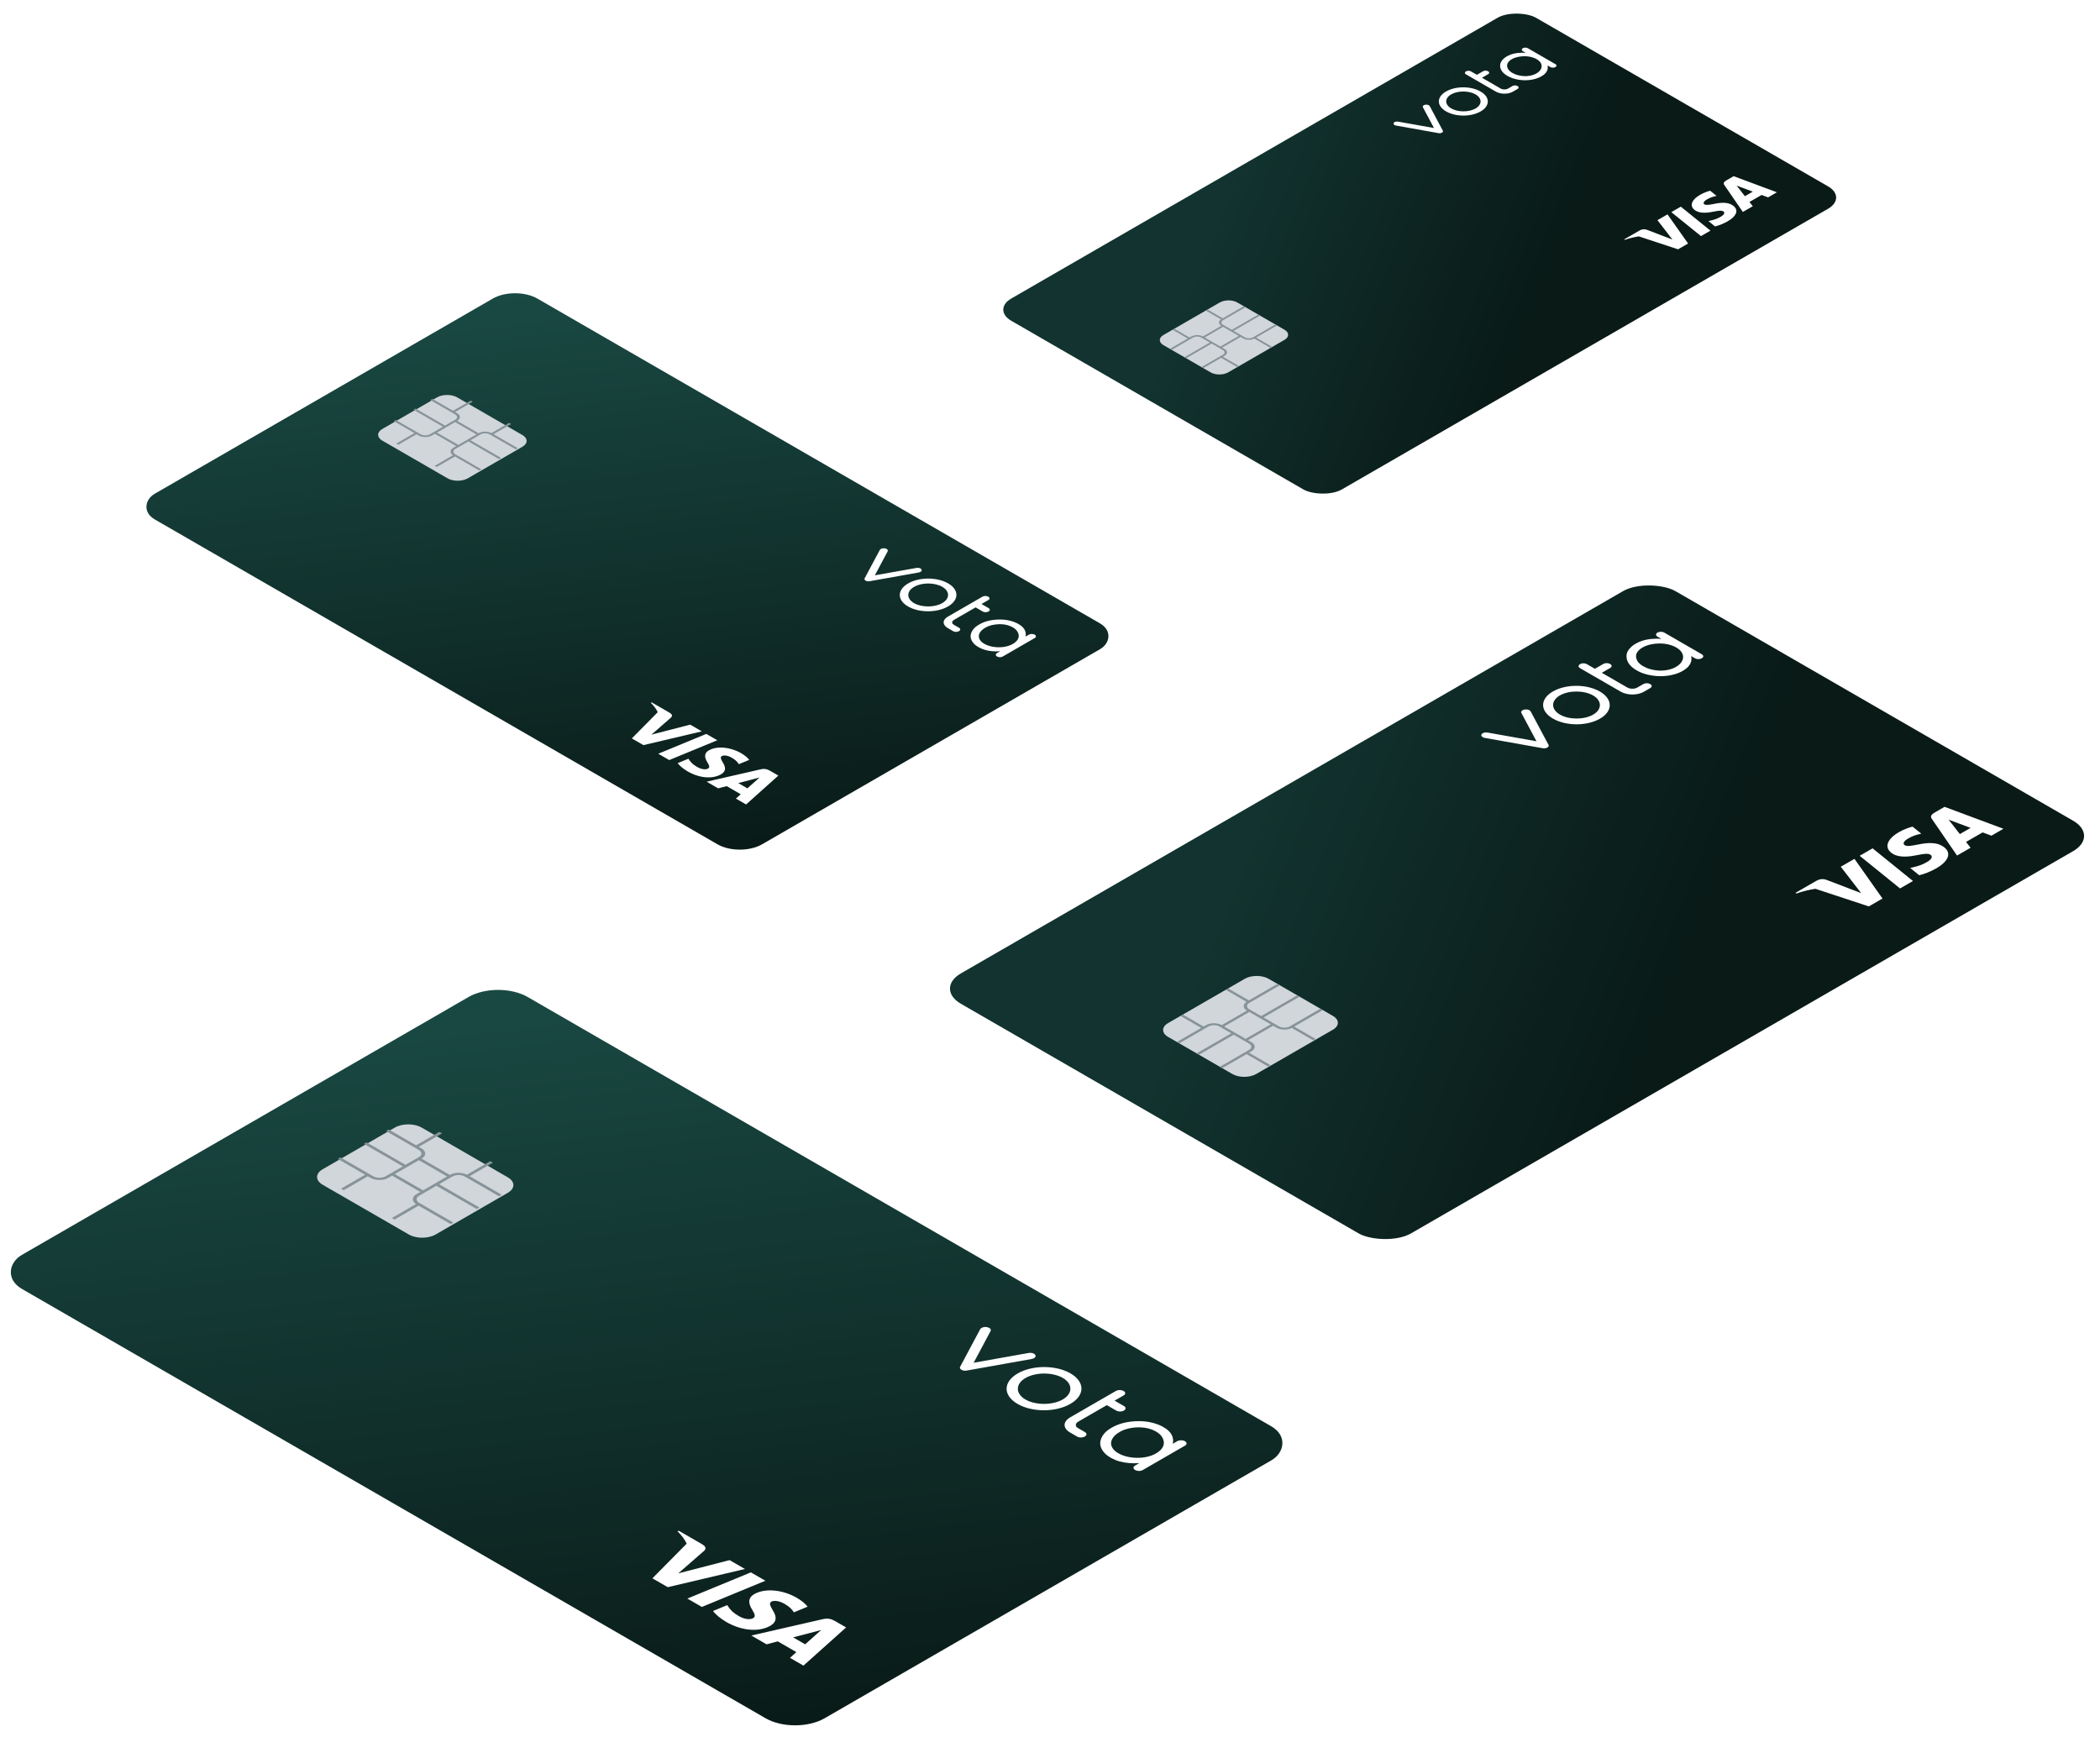 <svg width="555" height="459" viewBox="0 0 555 459" fill="none" xmlns="http://www.w3.org/2000/svg">
<g filter="url(#filter0_d)">
<rect width="244.965" height="154.328" rx="9" transform="matrix(0.866 0.5 -0.866 0.5 133.643 257)" fill="url(#paint0_linear)"/>
</g>
<path fill-rule="evenodd" clip-rule="evenodd" d="M192.817 412.346L179.252 415.844L180.846 414.461L186.112 409.866C186.79 409.206 186.389 408.66 185.587 408.161L179.402 404.589L179.056 404.733C180.196 405.826 180.972 406.919 181.481 407.994L172.42 417.157L176.484 419.497L196.881 414.692L192.817 412.346ZM212.794 434.597C213.362 434.093 216.061 431.685 216.061 431.685L217.043 430.819C216.308 431.019 215.099 431.328 215.161 431.319C215.161 431.319 210.758 432.463 209.611 432.759L212.794 434.597ZM212.34 440.231L208.782 438.176C208.782 438.176 210.081 437.018 210.47 436.661C209.911 436.338 206.004 434.074 205.565 433.821C205.027 433.959 202.594 434.602 202.594 434.602L198.567 432.277L217.447 427.952C218.789 427.643 219.732 427.893 220.65 428.424L223.614 430.135L212.34 440.231ZM204.236 425.601C203.562 424.442 203.185 423.712 203.869 423.327C204.466 422.982 205.801 423.013 207.302 423.88C208.576 424.594 209.206 425.28 209.62 425.857L209.8 426.152L213.437 424.651C212.969 424.044 212.09 423.176 210.604 422.317C206.813 420.128 202.193 419.713 199.374 421.315C197.286 422.496 198.058 424.276 198.826 425.513C199.613 426.783 199.665 427.333 199.03 427.692C198.055 428.244 196.431 427.815 195.328 427.178C193.794 426.292 193.197 425.694 192.475 424.657L192.208 424.239L188.45 425.789C188.945 426.538 190.252 427.696 191.955 428.699C195.987 431.027 200.534 431.424 203.549 429.718C205.2 428.782 205.424 427.472 204.236 425.601ZM198.444 415.584L202.279 417.799L185.493 424.721L181.659 422.507L198.444 415.584Z" fill="white"/>
<g filter="url(#filter1_d)">
<path d="M135.215 310.177L112.43 297.019C110.478 295.891 107.312 295.891 105.359 297.019L86.267 308.045C84.315 309.172 84.315 311.001 86.267 312.128L109.052 325.286C111.004 326.414 114.17 326.414 116.123 325.286L135.215 314.261C137.167 313.133 137.167 311.305 135.215 310.177Z" fill="#D0D6D9"/>
</g>
<path d="M89.979 305.901L98.622 310.892C99.536 311.42 100.992 311.428 101.873 310.92L110.722 305.809C111.603 305.3 111.588 304.46 110.674 303.931L102.031 298.94L102.738 298.532L111.381 303.523C112.683 304.275 112.704 305.481 111.429 306.217L102.58 311.328C101.305 312.064 99.216 312.052 97.915 311.3L89.272 306.309L89.979 305.901ZM97.208 310.892L90.844 314.567L90.136 314.158L96.501 310.483L97.208 310.892ZM110.643 318.65L104.279 322.325L103.572 321.917L109.935 318.242L110.643 318.65ZM116.83 299.56L110.674 303.114L111.381 303.523C112.683 304.275 112.704 305.481 111.429 306.217L111.408 306.229L118.872 310.54L118.893 310.528C120.117 309.821 122.089 309.804 123.397 310.468L129.558 306.91L130.265 307.318L124.109 310.873L132.594 315.774L131.887 316.182L122.852 310.964C121.975 310.458 120.602 310.429 119.713 310.875L119.6 310.936L116.044 312.99L126.729 319.161L126.022 319.569L115.337 313.398L110.751 316.047C109.907 316.534 109.886 317.327 110.69 317.857L110.8 317.924L119.835 323.142L119.128 323.55L110.093 318.333C108.836 317.607 108.772 316.457 109.917 315.716L110.044 315.638L111.094 315.032L103.63 310.721L102.58 311.328C101.305 312.064 99.216 312.052 97.915 311.3L89.272 306.309L89.979 305.901L98.622 310.892C99.536 311.42 100.992 311.428 101.873 310.92L106.458 308.271L96.166 302.327L96.874 301.919L107.166 307.863L110.722 305.809C111.603 305.3 111.588 304.46 110.674 303.931L102.031 298.94L102.738 298.532L109.967 302.706L116.123 299.151L116.83 299.56ZM118.165 310.948L110.701 306.638L104.337 310.313L111.801 314.623L118.165 310.948Z" fill="#879399"/>
<path fill-rule="evenodd" clip-rule="evenodd" d="M257.369 360.096C258.087 358.749 258.806 357.402 259.525 356.055C260.279 354.643 261.032 353.231 261.786 351.819C261.994 351.429 261.739 351.029 261.161 350.842C260.494 350.626 259.767 350.71 259.29 351.057C259.145 351.163 259.063 351.286 258.995 351.413C257.252 354.683 255.509 357.952 253.761 361.22C253.598 361.524 253.691 361.788 254.064 362.017C254.441 362.248 254.899 362.346 255.442 362.25C258.897 361.637 262.349 361.021 265.803 360.407C268.06 360.005 270.317 359.603 272.575 359.202C272.909 359.142 273.191 359.041 273.409 358.878C273.927 358.492 273.695 357.966 273.115 357.718C272.718 357.548 272.27 357.521 271.806 357.603C267.028 358.452 262.251 359.303 257.473 360.153C257.43 360.161 257.386 360.168 257.327 360.178C257.344 360.145 257.355 360.121 257.369 360.096ZM271.034 364.207C268.307 365.766 268.354 368.36 271.008 369.894C273.698 371.449 278.19 371.431 280.867 369.886C283.545 368.341 283.576 365.746 280.888 364.193C278.231 362.658 273.734 362.63 271.034 364.207ZM282.879 371.05C279.039 373.278 272.845 373.326 268.933 371.065C265.046 368.82 265.066 365.253 268.971 363.002C272.862 360.758 279.035 360.753 282.912 362.992C286.828 365.254 286.744 368.833 282.879 371.05ZM292.609 371.439C293.383 371.887 294.157 372.334 294.933 372.781C295.021 372.831 295.111 372.883 295.213 372.922C296.203 373.306 297.304 372.876 297.449 372.36C297.532 372.064 297.379 371.817 297.015 371.608C296.227 371.155 295.442 370.7 294.656 370.246C294.63 370.231 294.606 370.214 294.574 370.195L294.672 370.138C295.433 369.699 296.195 369.259 296.956 368.819C297.741 368.365 297.402 367.669 296.429 367.454C295.852 367.325 295.325 367.4 294.879 367.657C290.897 369.958 286.913 372.259 282.928 374.558C282.626 374.733 282.345 374.917 282.119 375.128C281.374 375.825 281.16 376.568 281.53 377.36C281.766 377.864 282.238 378.289 282.874 378.656C283.455 378.99 284.034 379.326 284.616 379.66C284.697 379.707 284.78 379.754 284.876 379.79C285.388 379.982 285.92 379.997 286.434 379.801C286.953 379.604 287.218 379.323 287.129 378.954C287.083 378.76 286.903 378.607 286.67 378.472C286.075 378.127 285.475 377.785 284.884 377.437C284.579 377.257 284.386 377.04 284.336 376.787C284.253 376.369 284.499 376.015 285.006 375.721C287.477 374.292 289.95 372.865 292.422 371.438L292.514 371.385L292.609 371.439ZM296.098 378.365C295.184 378.894 294.706 379.273 294.317 379.764C293.415 380.903 293.377 382.043 294.359 383.17C294.799 383.676 295.446 384.085 296.213 384.434C297.123 384.847 298.151 385.115 299.287 385.24C302.133 385.555 304.976 384.874 306.574 383.382C307.487 382.53 307.77 381.595 307.481 380.611C307.135 379.435 306.125 378.496 304.401 377.834C303.282 377.405 302.029 377.216 300.685 377.252C298.785 377.302 297.191 377.758 296.098 378.365ZM309.965 381.581L310.041 381.537C310.396 381.332 310.75 381.126 311.106 380.922C311.879 380.479 313.208 380.66 313.527 381.258C313.69 381.562 313.571 381.84 313.196 382.079C313.182 382.088 313.168 382.095 313.154 382.103C309.449 384.243 305.745 386.382 302.04 388.522C301.602 388.775 301.009 388.852 300.47 388.712C299.583 388.482 299.303 387.882 299.825 387.456C299.877 387.413 299.938 387.372 300.003 387.335C300.338 387.14 300.675 386.945 301.012 386.751L301.087 386.707C301.085 386.703 301.083 386.699 301.081 386.695C301.045 386.698 301.009 386.7 300.974 386.702C299.221 386.834 297.538 386.7 295.937 386.268C295.138 386.053 294.429 385.759 293.784 385.411C293.008 384.993 292.348 384.523 291.861 383.978C290.543 382.502 290.439 380.982 291.435 379.428C291.825 378.819 292.38 378.264 293.109 377.768C295.203 376.344 297.863 375.606 301.098 375.613C302.867 375.616 304.498 375.923 305.981 376.479C306.748 376.767 307.42 377.118 308.015 377.519C309.372 378.431 309.991 379.501 310.04 380.694C310.051 380.976 310.024 381.257 309.951 381.537C309.948 381.549 309.947 381.562 309.946 381.574C309.952 381.576 309.958 381.579 309.965 381.581Z" fill="white"/>
<g filter="url(#filter2_d)">
<rect width="218.094" height="137.399" rx="8.013" transform="matrix(0.866 -0.5 0.866 0.5 247 259.506)" fill="url(#paint1_linear)"/>
</g>
<path fill-rule="evenodd" clip-rule="evenodd" d="M486.49 229.082L491.882 236.056L489.751 235.237L482.668 232.53C481.649 232.181 480.807 232.387 480.039 232.799L474.532 235.979L474.754 236.158C476.438 235.571 478.124 235.172 479.782 234.91L493.907 239.569L497.515 237.48L490.108 226.993L486.49 229.082ZM520.794 218.811C520.016 218.519 516.304 217.131 516.304 217.131L514.97 216.626C515.278 217.004 515.754 217.626 515.74 217.594C515.74 217.594 517.504 219.858 517.959 220.448L520.794 218.811ZM529.479 219.044L526.311 220.874C526.311 220.874 524.527 220.206 523.975 220.006C523.478 220.293 519.988 222.302 519.597 222.528C519.811 222.805 520.802 224.055 520.802 224.055L517.217 226.126L510.549 216.419C510.074 215.729 510.459 215.244 511.277 214.771L513.915 213.248L529.479 219.044ZM506.924 223.211C505.139 223.558 504.012 223.751 503.42 223.4C502.888 223.093 502.936 222.406 504.272 221.635C505.373 220.98 506.431 220.655 507.32 220.443L507.775 220.35L505.46 218.48C504.525 218.721 503.187 219.173 501.863 219.937C498.488 221.886 497.847 224.262 500.317 225.711C502.139 226.785 504.882 226.387 506.789 225.992C508.748 225.588 509.595 225.561 510.148 225.888C510.999 226.389 510.338 227.224 509.356 227.791C507.99 228.58 507.069 228.887 505.47 229.258L504.826 229.395L507.214 231.328C508.369 231.073 510.154 230.401 511.701 229.525C515.291 227.452 515.903 225.115 513.272 223.564C511.829 222.715 509.81 222.6 506.924 223.211ZM491.482 226.189L494.897 224.217L505.568 232.848L502.155 234.819L491.482 226.189Z" fill="white"/>
<path d="M328.98 258.698L308.695 270.413C306.957 271.417 306.957 273.045 308.695 274.049L325.693 283.865C327.431 284.869 330.25 284.869 331.988 283.865L352.273 272.15C354.012 271.146 354.012 269.518 352.273 268.514L335.276 258.698C333.537 257.694 330.719 257.694 328.98 258.698Z" fill="#D0D6D9"/>
<path d="M322.388 281.956L330.082 277.513C330.896 277.043 330.91 276.294 330.125 275.841L322.247 271.291C321.462 270.838 320.166 270.846 319.352 271.316L311.658 275.76L311.028 275.396L318.723 270.953C319.882 270.283 321.741 270.272 322.876 270.928L330.755 275.477C331.89 276.133 331.871 277.207 330.712 277.876L323.017 282.32L322.388 281.956ZM330.082 278.24L335.748 281.512L335.118 281.875L329.453 278.603L330.082 278.24ZM342.043 271.332L347.709 274.604L347.08 274.968L341.414 271.696L342.043 271.332ZM312.612 268.151L318.092 271.316L318.723 270.953C319.882 270.283 321.741 270.272 322.876 270.928L322.894 270.938L329.54 267.101L329.521 267.09C328.432 266.461 328.406 265.447 329.429 264.775L323.944 261.607L324.574 261.243L330.054 264.408L337.609 260.046L338.238 260.409L330.194 265.055C329.414 265.505 329.369 266.212 330.057 266.668L330.151 266.726L333.317 268.555L342.83 263.061L343.46 263.425L333.947 268.919L338.03 271.276C338.781 271.71 340.003 271.721 340.82 271.308L340.924 271.251L348.968 266.606L349.598 266.969L341.554 271.615C340.435 272.261 338.663 272.294 337.52 271.705L337.4 271.64L336.465 271.1L329.819 274.938L330.755 275.477C331.89 276.133 331.871 277.207 330.712 277.876L323.017 282.32L322.388 281.956L330.082 277.513C330.896 277.043 330.91 276.294 330.125 275.841L326.042 273.483L316.879 278.775L316.25 278.411L325.413 273.12L322.247 271.291C321.462 270.838 320.166 270.846 319.352 271.316L311.658 275.76L311.028 275.396L317.463 271.679L311.983 268.515L312.612 268.151ZM330.169 267.464L323.524 271.302L329.19 274.574L335.835 270.736L330.169 267.464Z" fill="#879399"/>
<path fill-rule="evenodd" clip-rule="evenodd" d="M405.939 195.893C403.862 195.523 401.785 195.153 399.709 194.784C397.532 194.396 395.355 194.009 393.178 193.621C392.577 193.514 391.96 193.646 391.672 193.943C391.34 194.286 391.469 194.659 392.004 194.905C392.167 194.979 392.357 195.021 392.553 195.056C397.593 195.953 402.633 196.849 407.671 197.747C408.14 197.831 408.547 197.784 408.9 197.592C409.257 197.398 409.407 197.162 409.259 196.883C408.314 195.107 407.365 193.332 406.418 191.556C405.798 190.396 405.179 189.235 404.56 188.074C404.468 187.902 404.312 187.758 404.061 187.645C403.466 187.379 402.656 187.498 402.272 187.797C402.01 188.001 401.968 188.231 402.095 188.469C403.404 190.926 404.716 193.382 406.027 195.839C406.039 195.861 406.05 195.884 406.064 195.914C406.015 195.905 405.976 195.899 405.939 195.893ZM412.276 188.867C414.679 190.269 418.679 190.244 421.044 188.88C423.44 187.497 423.413 185.187 421.032 183.811C418.649 182.434 414.65 182.418 412.255 183.8C409.888 185.166 409.845 187.478 412.276 188.867ZM422.826 182.776C426.261 184.751 426.334 187.935 422.849 189.947C419.387 191.945 413.889 191.935 410.418 189.927C406.959 187.927 406.952 184.753 410.404 182.759C413.89 180.746 419.408 180.789 422.826 182.776ZM423.426 177.774C424.116 177.375 424.806 176.977 425.494 176.579C425.572 176.534 425.651 176.487 425.712 176.435C426.303 175.926 425.641 175.359 424.845 175.285C424.389 175.242 424.008 175.321 423.686 175.508C422.988 175.913 422.286 176.317 421.587 176.721C421.563 176.735 421.537 176.747 421.507 176.763L421.42 176.713C420.742 176.321 420.065 175.93 419.387 175.539C418.686 175.135 417.614 175.309 417.281 175.809C417.084 176.106 417.198 176.377 417.595 176.606C421.143 178.654 424.689 180.702 428.234 182.751C428.504 182.907 428.787 183.051 429.112 183.167C430.187 183.55 431.333 183.66 432.553 183.47C433.331 183.348 433.986 183.106 434.551 182.779C435.067 182.48 435.585 182.182 436.1 181.883C436.172 181.842 436.245 181.799 436.3 181.75C436.595 181.486 436.618 181.213 436.317 180.948C436.013 180.681 435.581 180.546 435.012 180.591C434.712 180.615 434.476 180.707 434.268 180.827C433.737 181.133 433.209 181.442 432.672 181.745C432.395 181.902 432.061 182.001 431.67 182.027C431.026 182.07 430.48 181.944 430.027 181.683C427.824 180.412 425.624 179.141 423.423 177.87L423.342 177.823L423.426 177.774ZM434.104 175.98C434.919 176.45 435.503 176.696 436.259 176.895C438.016 177.359 439.773 177.379 441.511 176.874C442.291 176.648 442.922 176.315 443.459 175.921C444.096 175.453 444.509 174.924 444.702 174.34C445.188 172.877 444.139 171.415 441.837 170.593C440.524 170.124 439.082 169.979 437.565 170.127C435.753 170.305 434.305 170.824 433.284 171.711C432.623 172.286 432.331 172.93 432.386 173.621C432.465 174.598 433.167 175.418 434.104 175.98ZM439.06 168.85L438.993 168.811C438.677 168.629 438.36 168.446 438.045 168.263C437.362 167.866 437.641 167.183 438.563 167.018C439.031 166.935 439.461 166.996 439.829 167.189C439.842 167.196 439.854 167.203 439.866 167.21C443.165 169.115 446.463 171.02 449.761 172.924C450.151 173.15 450.271 173.455 450.055 173.732C449.7 174.188 448.776 174.332 448.118 174.064C448.051 174.037 447.989 174.005 447.931 173.972C447.631 173.8 447.331 173.626 447.032 173.453L446.964 173.414C446.958 173.415 446.951 173.416 446.946 173.418C446.949 173.436 446.952 173.455 446.956 173.473C447.16 174.374 446.953 175.24 446.287 176.063C445.955 176.473 445.501 176.838 444.966 177.169C444.321 177.568 443.597 177.908 442.757 178.158C440.482 178.836 438.138 178.889 435.741 178.377C434.803 178.177 433.947 177.891 433.183 177.517C430.987 176.44 429.85 175.072 429.86 173.409C429.865 172.499 430.339 171.661 431.196 170.898C431.64 170.504 432.181 170.159 432.799 169.852C434.205 169.155 435.854 168.837 437.693 168.812C438.128 168.806 438.562 168.819 438.993 168.857C439.012 168.859 439.031 168.859 439.051 168.86C439.054 168.857 439.057 168.853 439.06 168.85Z" fill="white"/>
<g filter="url(#filter3_d)">
<rect width="185.328" height="116.756" rx="6.809" transform="matrix(0.866 0.5 -0.866 0.5 137.643 74)" fill="url(#paint2_linear)"/>
</g>
<path fill-rule="evenodd" clip-rule="evenodd" d="M182.411 191.527L172.149 194.173L173.354 193.127L177.338 189.651C177.851 189.151 177.548 188.738 176.941 188.361L172.262 185.659L172 185.767C172.863 186.594 173.45 187.421 173.835 188.235L166.98 195.167L170.054 196.937L185.485 193.302L182.411 191.527ZM197.525 208.361C197.954 207.979 199.996 206.158 199.996 206.158L200.739 205.503C200.183 205.654 199.268 205.888 199.315 205.881C199.315 205.881 195.984 206.747 195.116 206.97L197.525 208.361ZM197.181 212.623L194.489 211.068C194.489 211.068 195.472 210.193 195.766 209.922C195.343 209.678 192.387 207.965 192.055 207.773C191.648 207.879 189.808 208.365 189.808 208.365L186.761 206.605L201.045 203.334C202.06 203.1 202.773 203.289 203.468 203.691L205.71 204.985L197.181 212.623ZM191.05 201.555C190.54 200.679 190.255 200.126 190.772 199.835C191.224 199.574 192.234 199.597 193.369 200.253C194.333 200.793 194.81 201.312 195.123 201.749L195.259 201.972L198.011 200.836C197.657 200.377 196.992 199.72 195.867 199.071C193 197.415 189.504 197.1 187.372 198.312C185.792 199.206 186.376 200.552 186.957 201.488C187.553 202.449 187.592 202.865 187.111 203.137C186.374 203.554 185.145 203.23 184.311 202.748C183.15 202.078 182.698 201.626 182.152 200.841L181.95 200.525L179.107 201.697C179.481 202.264 180.471 203.14 181.759 203.899C184.809 205.66 188.249 205.961 190.53 204.67C191.779 203.961 191.948 202.971 191.05 201.555ZM186.668 193.976L189.57 195.652L176.87 200.889L173.969 199.214L186.668 193.976Z" fill="white"/>
<g filter="url(#filter4_d)">
<path d="M138.832 114.231L121.595 104.276C120.117 103.423 117.722 103.423 116.245 104.276L101.801 112.618C100.324 113.471 100.324 114.854 101.801 115.707L119.039 125.662C120.516 126.515 122.911 126.515 124.388 125.662L138.832 117.32C140.309 116.467 140.309 115.084 138.832 114.231Z" fill="#D0D6D9"/>
</g>
<path d="M104.609 110.996L111.148 114.771C111.84 115.171 112.941 115.178 113.608 114.793L120.302 110.926C120.969 110.541 120.958 109.905 120.266 109.506L113.727 105.73L114.262 105.421L120.801 109.197C121.786 109.766 121.802 110.678 120.837 111.235L114.143 115.102C113.178 115.659 111.598 115.649 110.613 115.08L104.074 111.305L104.609 110.996ZM110.078 114.771L105.263 117.552L104.728 117.243L109.543 114.463L110.078 114.771ZM120.242 120.641L115.428 123.422L114.893 123.113L119.707 120.332L120.242 120.641ZM124.923 106.198L120.266 108.888L120.801 109.197C121.786 109.766 121.802 110.678 120.837 111.235L120.821 111.244L126.468 114.505L126.484 114.496C127.41 113.962 128.902 113.949 129.891 114.451L134.552 111.759L135.087 112.068L130.43 114.758L136.85 118.465L136.315 118.774L129.479 114.827C128.816 114.444 127.777 114.422 127.105 114.759L127.019 114.805L124.329 116.359L132.412 121.028L131.878 121.336L123.794 116.668L120.324 118.672C119.686 119.041 119.669 119.64 120.278 120.041L120.361 120.092L127.197 124.04L126.662 124.349L119.826 120.401C118.875 119.852 118.827 118.982 119.693 118.422L119.789 118.363L120.584 117.904L114.937 114.643L114.143 115.102C113.178 115.659 111.598 115.649 110.613 115.08L104.074 111.305L104.609 110.996L111.148 114.771C111.84 115.171 112.941 115.178 113.608 114.793L117.077 112.789L109.29 108.292L109.825 107.983L117.612 112.48L120.302 110.926C120.969 110.541 120.958 109.905 120.266 109.506L113.727 105.73L114.262 105.421L119.731 108.579L124.388 105.889L124.923 106.198ZM125.933 114.814L120.286 111.553L115.472 114.334L121.119 117.595L125.933 114.814Z" fill="#879399"/>
<path fill-rule="evenodd" clip-rule="evenodd" d="M231.247 151.997C231.791 150.978 232.335 149.959 232.879 148.94C233.449 147.872 234.019 146.803 234.589 145.735C234.747 145.44 234.554 145.137 234.117 144.996C233.612 144.833 233.062 144.896 232.701 145.159C232.591 145.239 232.529 145.332 232.478 145.428C231.159 147.901 229.84 150.375 228.518 152.847C228.395 153.077 228.465 153.277 228.747 153.45C229.033 153.625 229.379 153.699 229.79 153.626C232.403 153.163 235.015 152.697 237.628 152.232C239.336 151.928 241.043 151.624 242.751 151.32C243.004 151.275 243.217 151.199 243.382 151.076C243.774 150.784 243.599 150.386 243.16 150.198C242.86 150.069 242.521 150.049 242.17 150.111C238.555 150.753 234.941 151.397 231.326 152.04C231.294 152.046 231.26 152.051 231.216 152.059C231.229 152.034 231.237 152.016 231.247 151.997ZM241.586 155.107C239.523 156.286 239.559 158.249 241.566 159.41C243.601 160.586 246.999 160.572 249.025 159.404C251.051 158.234 251.075 156.272 249.041 155.097C247.03 153.935 243.628 153.914 241.586 155.107ZM250.547 160.284C247.642 161.97 242.956 162.006 239.996 160.295C237.056 158.597 237.07 155.898 240.025 154.195C242.968 152.498 247.639 152.494 250.572 154.188C253.535 155.899 253.471 158.607 250.547 160.284ZM257.908 160.579C258.494 160.917 259.08 161.256 259.667 161.594C259.733 161.632 259.801 161.671 259.879 161.701C260.627 161.991 261.461 161.666 261.57 161.275C261.633 161.051 261.517 160.864 261.242 160.706C260.646 160.363 260.052 160.019 259.457 159.676C259.437 159.664 259.419 159.652 259.395 159.637L259.469 159.594C260.045 159.262 260.622 158.929 261.197 158.596C261.791 158.252 261.535 157.727 260.799 157.563C260.362 157.466 259.963 157.523 259.626 157.717C256.613 159.458 253.599 161.198 250.585 162.938C250.355 163.07 250.143 163.21 249.972 163.369C249.408 163.896 249.246 164.459 249.527 165.058C249.705 165.439 250.062 165.761 250.544 166.038C250.983 166.291 251.421 166.545 251.861 166.798C251.923 166.833 251.985 166.869 252.058 166.896C252.445 167.041 252.848 167.053 253.237 166.905C253.63 166.755 253.829 166.543 253.763 166.264C253.728 166.117 253.592 166.002 253.416 165.899C252.965 165.638 252.511 165.379 252.064 165.116C251.834 164.98 251.687 164.816 251.649 164.625C251.587 164.308 251.772 164.04 252.156 163.818C254.025 162.737 255.897 161.657 257.767 160.577L257.836 160.537L257.908 160.579ZM260.548 165.819C259.856 166.219 259.494 166.505 259.201 166.876C258.518 167.739 258.49 168.601 259.232 169.453C259.565 169.836 260.054 170.146 260.635 170.409C261.324 170.722 262.101 170.925 262.961 171.02C265.114 171.258 267.265 170.743 268.474 169.614C269.164 168.969 269.378 168.262 269.159 167.517C268.898 166.628 268.134 165.917 266.829 165.417C265.983 165.092 265.035 164.949 264.018 164.976C262.581 165.014 261.375 165.359 260.548 165.819ZM271.039 168.251L271.096 168.218C271.365 168.063 271.633 167.907 271.902 167.753C272.487 167.417 273.492 167.554 273.734 168.007C273.857 168.237 273.767 168.448 273.483 168.628C273.473 168.635 273.462 168.64 273.452 168.647C270.649 170.265 267.846 171.884 265.044 173.502C264.712 173.694 264.263 173.753 263.855 173.647C263.184 173.472 262.973 173.019 263.367 172.696C263.407 172.663 263.453 172.633 263.502 172.604C263.756 172.457 264.011 172.31 264.265 172.163L264.323 172.13C264.321 172.127 264.32 172.123 264.318 172.121C264.291 172.122 264.264 172.124 264.237 172.126C262.911 172.226 261.637 172.124 260.426 171.798C259.821 171.634 259.286 171.412 258.798 171.149C258.211 170.833 257.711 170.477 257.342 170.065C256.346 168.948 256.266 167.798 257.02 166.622C257.315 166.162 257.735 165.742 258.286 165.367C259.871 164.289 261.883 163.731 264.33 163.736C265.669 163.739 266.903 163.971 268.025 164.392C268.605 164.609 269.113 164.875 269.564 165.178C270.59 165.868 271.059 166.678 271.095 167.58C271.104 167.793 271.084 168.006 271.028 168.218C271.026 168.227 271.026 168.237 271.024 168.246C271.029 168.248 271.034 168.25 271.039 168.251Z" fill="white"/>
<g filter="url(#filter5_d)">
<rect width="160.161" height="100.902" rx="5.884" transform="matrix(0.866 -0.5 0.866 0.5 262.168 80.536)" fill="url(#paint3_linear)"/>
</g>
<path fill-rule="evenodd" clip-rule="evenodd" d="M438.042 58.193L442.002 63.315L440.437 62.713L435.235 60.725C434.487 60.469 433.869 60.62 433.304 60.923L429.26 63.258L429.423 63.389C430.66 62.959 431.898 62.666 433.115 62.473L443.489 65.895L446.138 64.36L440.698 56.659L438.042 58.193ZM463.234 50.65C462.662 50.436 459.936 49.417 459.936 49.417L458.956 49.046C459.183 49.324 459.532 49.78 459.522 49.757C459.522 49.757 460.818 51.419 461.152 51.852L463.234 50.65ZM469.611 50.822L467.285 52.165C467.285 52.165 465.975 51.675 465.57 51.528C465.204 51.739 462.642 53.214 462.354 53.38C462.512 53.583 463.239 54.502 463.239 54.502L460.606 56.022L455.71 48.894C455.361 48.387 455.644 48.031 456.244 47.684L458.182 46.565L469.611 50.822ZM453.048 53.882C451.737 54.136 450.91 54.279 450.474 54.02C450.084 53.795 450.119 53.291 451.101 52.724C451.909 52.243 452.686 52.005 453.338 51.849L453.672 51.781L451.973 50.408C451.286 50.584 450.303 50.916 449.331 51.478C446.853 52.909 446.382 54.653 448.196 55.718C449.534 56.506 451.548 56.214 452.949 55.924C454.387 55.627 455.009 55.608 455.416 55.847C456.04 56.216 455.555 56.829 454.834 57.245C453.831 57.825 453.154 58.05 451.98 58.323L451.507 58.423L453.261 59.842C454.109 59.655 455.42 59.162 456.556 58.519C459.192 56.996 459.641 55.28 457.709 54.141C456.65 53.518 455.167 53.433 453.048 53.882ZM441.708 56.069L444.215 54.621L452.052 60.959L449.546 62.406L441.708 56.069Z" fill="white"/>
<path d="M322.372 79.943L307.475 88.545C306.198 89.283 306.198 90.478 307.475 91.215L319.958 98.424C321.234 99.161 323.304 99.161 324.581 98.424L339.477 89.821C340.754 89.084 340.754 87.888 339.477 87.151L326.995 79.943C325.718 79.205 323.648 79.205 322.372 79.943Z" fill="#D0D6D9"/>
<path d="M317.53 97.022L323.181 93.759C323.779 93.414 323.789 92.864 323.212 92.532L317.427 89.19C316.851 88.858 315.899 88.863 315.301 89.209L309.65 92.472L309.188 92.205L314.839 88.942C315.69 88.45 317.055 88.442 317.889 88.923L323.675 92.265C324.508 92.746 324.494 93.535 323.643 94.026L317.993 97.289L317.53 97.022ZM323.181 94.293L327.342 96.696L326.879 96.963L322.718 94.56L323.181 94.293ZM331.965 89.22L336.126 91.623L335.663 91.89L331.502 89.487L331.965 89.22ZM310.351 86.884L314.376 89.209L314.839 88.942C315.69 88.45 317.055 88.442 317.889 88.923L317.902 88.931L322.783 86.113L322.769 86.105C321.969 85.643 321.95 84.899 322.701 84.405L318.673 82.079L319.135 81.811L323.16 84.136L328.708 80.932L329.17 81.199L323.263 84.611C322.69 84.941 322.657 85.46 323.162 85.796L323.231 85.838L325.556 87.181L332.543 83.147L333.005 83.413L326.019 87.448L329.017 89.179C329.569 89.498 330.466 89.506 331.066 89.203L331.143 89.161L337.05 85.75L337.513 86.017L331.605 89.428C330.783 89.903 329.482 89.927 328.643 89.495L328.555 89.446L327.868 89.05L322.988 91.868L323.675 92.265C324.508 92.746 324.494 93.535 323.643 94.026L317.993 97.289L317.53 97.022L323.181 93.759C323.779 93.414 323.789 92.864 323.212 92.532L320.214 90.8L313.485 94.686L313.023 94.419L319.752 90.533L317.427 89.19C316.851 88.858 315.899 88.863 315.301 89.209L309.65 92.472L309.188 92.205L313.914 89.475L309.889 87.151L310.351 86.884ZM323.245 86.38L318.365 89.198L322.526 91.601L327.406 88.783L323.245 86.38Z" fill="#879399"/>
<path fill-rule="evenodd" clip-rule="evenodd" d="M378.888 33.82C377.362 33.549 375.837 33.277 374.312 33.006C372.714 32.721 371.115 32.437 369.517 32.152C369.075 32.074 368.622 32.17 368.411 32.388C368.166 32.64 368.261 32.915 368.654 33.095C368.774 33.15 368.913 33.18 369.057 33.206C372.759 33.864 376.46 34.522 380.16 35.182C380.504 35.244 380.803 35.209 381.062 35.068C381.324 34.925 381.435 34.752 381.325 34.547C380.632 33.243 379.935 31.94 379.239 30.636C378.784 29.783 378.33 28.931 377.875 28.079C377.808 27.953 377.693 27.846 377.509 27.764C377.072 27.568 376.476 27.656 376.195 27.875C376.002 28.025 375.972 28.194 376.065 28.369C377.026 30.173 377.99 31.977 378.952 33.781C378.961 33.797 378.969 33.814 378.98 33.836C378.943 33.83 378.915 33.825 378.888 33.82ZM383.542 28.66C385.306 29.69 388.243 29.672 389.98 28.67C391.74 27.655 391.72 25.959 389.971 24.948C388.222 23.937 385.284 23.925 383.526 24.94C381.788 25.943 381.756 27.641 383.542 28.66ZM391.289 24.188C393.812 25.638 393.865 27.977 391.306 29.454C388.764 30.921 384.726 30.914 382.177 29.44C379.637 27.97 379.631 25.64 382.167 24.176C384.727 22.697 388.779 22.729 391.289 24.188ZM391.73 20.514C392.236 20.222 392.743 19.93 393.248 19.637C393.306 19.604 393.364 19.57 393.408 19.531C393.843 19.157 393.356 18.741 392.772 18.687C392.437 18.655 392.157 18.713 391.921 18.851C391.408 19.148 390.893 19.444 390.379 19.741C390.362 19.751 390.343 19.76 390.32 19.772L390.257 19.735C389.759 19.448 389.261 19.16 388.763 18.873C388.249 18.576 387.462 18.704 387.217 19.072C387.072 19.29 387.156 19.489 387.448 19.657C390.053 21.161 392.657 22.665 395.26 24.169C395.458 24.284 395.667 24.39 395.905 24.475C396.695 24.756 397.536 24.837 398.432 24.697C399.003 24.608 399.484 24.43 399.899 24.19C400.279 23.971 400.658 23.752 401.037 23.532C401.09 23.502 401.143 23.47 401.184 23.434C401.401 23.241 401.418 23.04 401.197 22.846C400.973 22.65 400.656 22.55 400.238 22.583C400.018 22.601 399.845 22.669 399.692 22.756C399.301 22.981 398.914 23.208 398.52 23.431C398.316 23.546 398.071 23.619 397.784 23.638C397.31 23.669 396.91 23.576 396.578 23.385C394.96 22.452 393.344 21.518 391.728 20.585L391.668 20.55L391.73 20.514ZM399.571 19.197C400.17 19.542 400.598 19.723 401.154 19.869C402.444 20.21 403.734 20.224 405.01 19.854C405.583 19.687 406.047 19.443 406.441 19.154C406.909 18.81 407.212 18.422 407.354 17.993C407.711 16.918 406.94 15.845 405.25 15.241C404.286 14.897 403.227 14.79 402.113 14.899C400.782 15.03 399.719 15.411 398.969 16.062C398.483 16.484 398.269 16.957 398.31 17.465C398.367 18.182 398.883 18.784 399.571 19.197ZM403.211 13.961L403.161 13.932C402.929 13.798 402.697 13.665 402.465 13.53C401.964 13.239 402.168 12.737 402.845 12.616C403.19 12.555 403.505 12.599 403.775 12.741C403.785 12.746 403.794 12.752 403.803 12.757C406.225 14.156 408.647 15.554 411.069 16.953C411.356 17.119 411.444 17.343 411.285 17.546C411.024 17.881 410.346 17.987 409.863 17.79C409.814 17.77 409.768 17.747 409.725 17.723C409.505 17.596 409.285 17.469 409.065 17.342L409.015 17.313C409.011 17.314 409.006 17.314 409.002 17.315C409.004 17.329 409.006 17.343 409.01 17.356C409.159 18.018 409.007 18.653 408.518 19.258C408.274 19.559 407.941 19.827 407.548 20.07C407.075 20.363 406.542 20.613 405.925 20.797C404.255 21.294 402.533 21.334 400.774 20.957C400.085 20.81 399.456 20.601 398.895 20.326C397.282 19.535 396.447 18.53 396.454 17.309C396.458 16.641 396.806 16.025 397.436 15.465C397.761 15.176 398.159 14.922 398.612 14.697C399.645 14.185 400.857 13.951 402.207 13.933C402.526 13.928 402.845 13.939 403.161 13.966C403.176 13.967 403.19 13.968 403.204 13.968C403.206 13.966 403.209 13.963 403.211 13.961Z" fill="white"/>
<defs>
<filter id="filter0_d" x="0.565" y="259.636" width="340.644" height="198.412" filterUnits="userSpaceOnUse" color-interpolation-filters="sRGB">
<feFlood flood-opacity="0" result="BackgroundImageFix"/>
<feColorMatrix in="SourceAlpha" type="matrix" values="0 0 0 0 0 0 0 0 0 0 0 0 0 0 0 0 0 0 127 0"/>
<feOffset dx="-2" dy="2"/>
<feGaussianBlur stdDeviation="1"/>
<feColorMatrix type="matrix" values="0 0 0 0 0.102 0 0 0 0 0.29 0 0 0 0 0.267 0 0 0 0.2 0"/>
<feBlend mode="normal" in2="BackgroundImageFix" result="effect1_dropShadow"/>
<feBlend mode="normal" in="SourceGraphic" in2="effect1_dropShadow" result="shape"/>
</filter>
<filter id="filter1_d" x="82.803" y="296.173" width="53.876" height="31.959" filterUnits="userSpaceOnUse" color-interpolation-filters="sRGB">
<feFlood flood-opacity="0" result="BackgroundImageFix"/>
<feColorMatrix in="SourceAlpha" type="matrix" values="0 0 0 0 0 0 0 0 0 0 0 0 0 0 0 0 0 0 127 0"/>
<feOffset dx="-1" dy="1"/>
<feGaussianBlur stdDeviation="0.5"/>
<feColorMatrix type="matrix" values="0 0 0 0 0 0 0 0 0 0 0 0 0 0 0 0 0 0 0.25 0"/>
<feBlend mode="normal" in2="BackgroundImageFix" result="effect1_dropShadow"/>
<feBlend mode="normal" in="SourceGraphic" in2="effect1_dropShadow" result="shape"/>
</filter>
<filter id="filter2_d" x="249.284" y="152.785" width="303.278" height="176.648" filterUnits="userSpaceOnUse" color-interpolation-filters="sRGB">
<feFlood flood-opacity="0" result="BackgroundImageFix"/>
<feColorMatrix in="SourceAlpha" type="matrix" values="0 0 0 0 0 0 0 0 0 0 0 0 0 0 0 0 0 0 127 0"/>
<feOffset dy="1.781"/>
<feGaussianBlur stdDeviation="0.89"/>
<feColorMatrix type="matrix" values="0 0 0 0 0.102 0 0 0 0 0.29 0 0 0 0 0.267 0 0 0 0.2 0"/>
<feBlend mode="normal" in2="BackgroundImageFix" result="effect1_dropShadow"/>
<feBlend mode="normal" in="SourceGraphic" in2="effect1_dropShadow" result="shape"/>
</filter>
<filter id="filter3_d" x="36.964" y="75.995" width="257.714" height="150.108" filterUnits="userSpaceOnUse" color-interpolation-filters="sRGB">
<feFlood flood-opacity="0" result="BackgroundImageFix"/>
<feColorMatrix in="SourceAlpha" type="matrix" values="0 0 0 0 0 0 0 0 0 0 0 0 0 0 0 0 0 0 127 0"/>
<feOffset dx="-1.513" dy="1.513"/>
<feGaussianBlur stdDeviation="0.757"/>
<feColorMatrix type="matrix" values="0 0 0 0 0.102 0 0 0 0 0.29 0 0 0 0 0.267 0 0 0 0.2 0"/>
<feBlend mode="normal" in2="BackgroundImageFix" result="effect1_dropShadow"/>
<feBlend mode="normal" in="SourceGraphic" in2="effect1_dropShadow" result="shape"/>
</filter>
<filter id="filter4_d" x="99.18" y="103.636" width="40.76" height="24.178" filterUnits="userSpaceOnUse" color-interpolation-filters="sRGB">
<feFlood flood-opacity="0" result="BackgroundImageFix"/>
<feColorMatrix in="SourceAlpha" type="matrix" values="0 0 0 0 0 0 0 0 0 0 0 0 0 0 0 0 0 0 127 0"/>
<feOffset dx="-0.757" dy="0.757"/>
<feGaussianBlur stdDeviation="0.378"/>
<feColorMatrix type="matrix" values="0 0 0 0 0 0 0 0 0 0 0 0 0 0 0 0 0 0 0.25 0"/>
<feBlend mode="normal" in2="BackgroundImageFix" result="effect1_dropShadow"/>
<feBlend mode="normal" in="SourceGraphic" in2="effect1_dropShadow" result="shape"/>
</filter>
<filter id="filter5_d" x="263.845" y="2.164" width="222.718" height="129.724" filterUnits="userSpaceOnUse" color-interpolation-filters="sRGB">
<feFlood flood-opacity="0" result="BackgroundImageFix"/>
<feColorMatrix in="SourceAlpha" type="matrix" values="0 0 0 0 0 0 0 0 0 0 0 0 0 0 0 0 0 0 127 0"/>
<feOffset dy="1.308"/>
<feGaussianBlur stdDeviation="0.654"/>
<feColorMatrix type="matrix" values="0 0 0 0 0.102 0 0 0 0 0.29 0 0 0 0 0.267 0 0 0 0.2 0"/>
<feBlend mode="normal" in2="BackgroundImageFix" result="effect1_dropShadow"/>
<feBlend mode="normal" in="SourceGraphic" in2="effect1_dropShadow" result="shape"/>
</filter>
<linearGradient id="paint0_linear" x1="-3.04078e-06" y1="-4.083" x2="244.965" y2="154.328" gradientUnits="userSpaceOnUse">
<stop stop-color="#1A4A44"/>
<stop offset="1" stop-color="#091A17"/>
</linearGradient>
<linearGradient id="paint1_linear" x1="94.576" y1="3.58" x2="148.676" y2="90.521" gradientUnits="userSpaceOnUse">
<stop stop-color="#12332F"/>
<stop offset="1" stop-color="#091A17"/>
</linearGradient>
<linearGradient id="paint2_linear" x1="-2.30049e-06" y1="-3.089" x2="185.328" y2="116.756" gradientUnits="userSpaceOnUse">
<stop stop-color="#1A4A44"/>
<stop offset="1" stop-color="#091A17"/>
</linearGradient>
<linearGradient id="paint3_linear" x1="69.453" y1="2.629" x2="109.183" y2="66.476" gradientUnits="userSpaceOnUse">
<stop stop-color="#12332F"/>
<stop offset="1" stop-color="#091A17"/>
</linearGradient>
</defs>
</svg>
